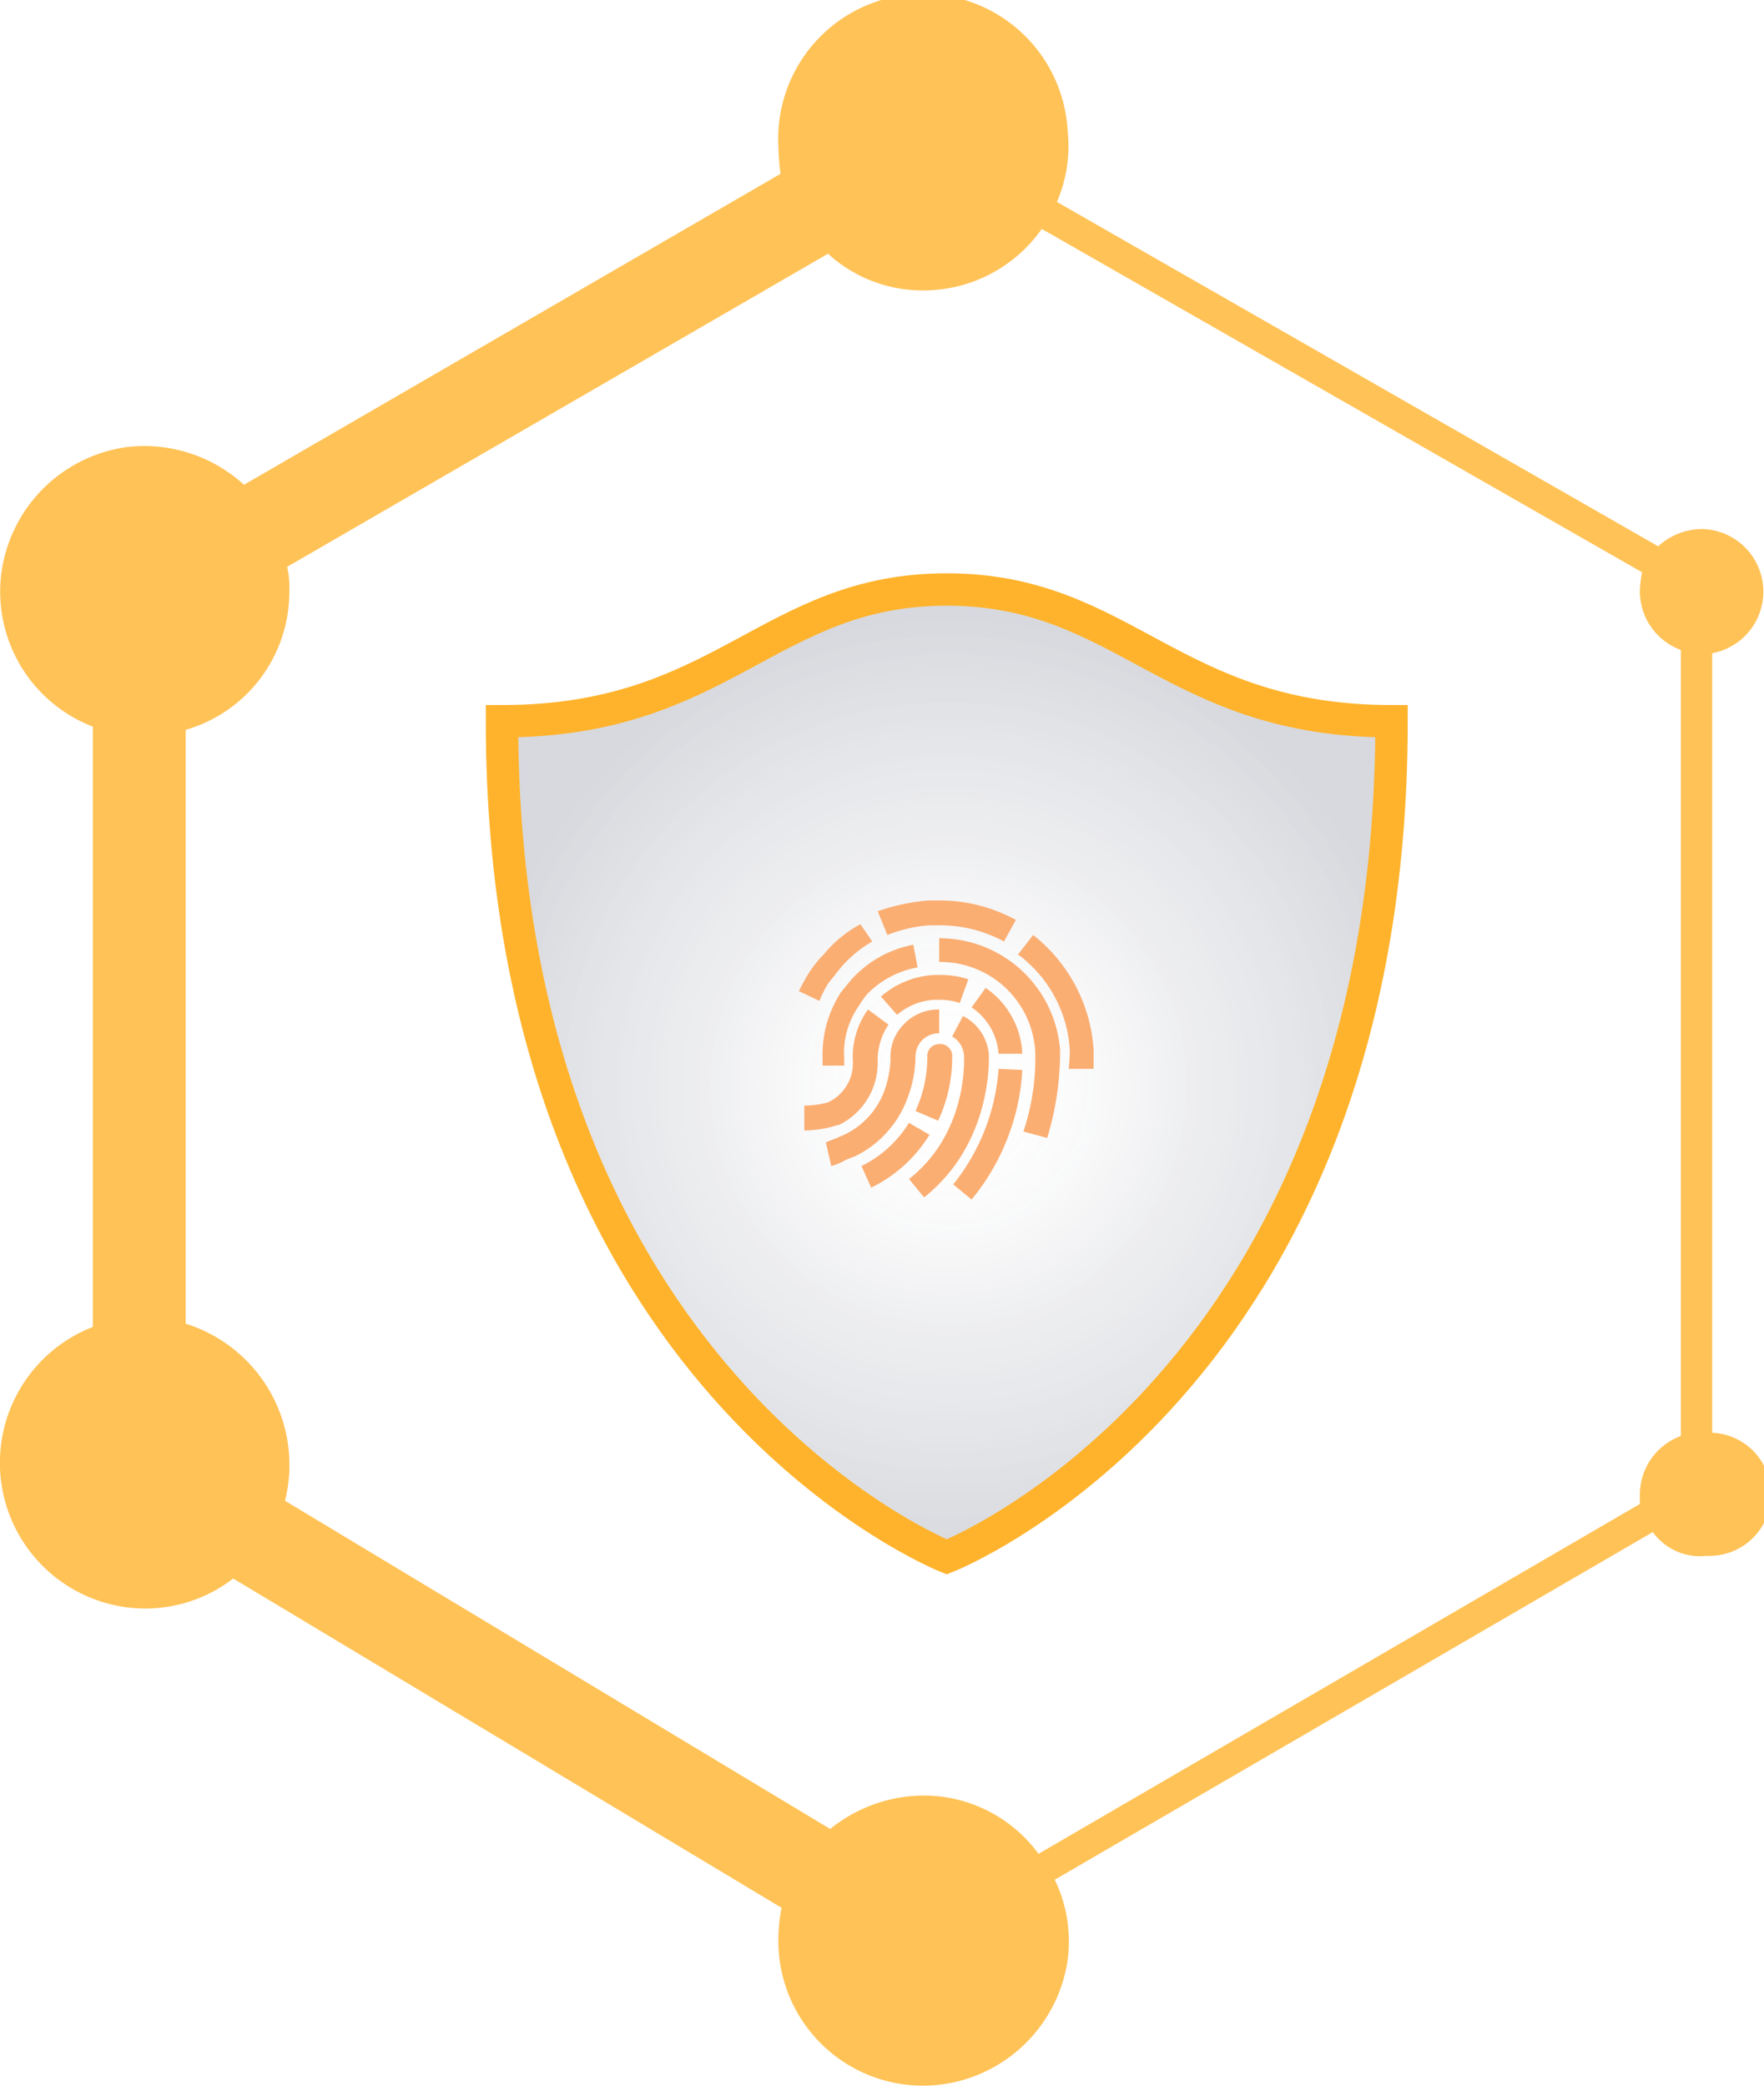 <svg xmlns="http://www.w3.org/2000/svg" xmlns:xlink="http://www.w3.org/1999/xlink" viewBox="0 0 163.4 193.2">
  <defs>
    <radialGradient id="Sfumatura_senza_nome_49" data-name="Sfumatura senza nome 49" cx="74.36" cy="580.23" r="61.67" gradientTransform="translate(35.8 -305.6) scale(0.7)" gradientUnits="userSpaceOnUse">
      <stop offset="0" stop-color="#fff" stop-opacity="0"/>
      <stop offset="0.52" stop-color="#555c71" stop-opacity="0.33"/>
      <stop offset="1" stop-color="#000b2a" stop-opacity="0.5"/>
    </radialGradient>
  </defs>
  <title>c1</title>
  <g id="Livello_2" data-name="Livello 2">
    <g id="A_PARADIGM_SHIFT" data-name="A PARADIGM SHIFT">
      <g id="main_icon">
        <g>
          <path id="path6463" d="M87.7,144.2S46.5,127.9,46.5,66.8c20.5,0,24.7-12.2,41.2-12.2s20.8,12.2,41.2,12.2C128.9,128.1,87.7,144.2,87.7,144.2Z" style="fill-opacity: 0.31;stroke: #ffb32c;stroke-miterlimit: 10;stroke-width: 3px;fill: url(#Sfumatura_senza_nome_49)"/>
          <path id="path6367" d="M86.9,83.4H86a18.8,18.8,0,0,0-4.7,1l.9,2.2a13,13,0,0,1,3.9-.9h.8A12.5,12.5,0,0,1,93,87.2l1.1-2a14.8,14.8,0,0,0-7.2-1.8Zm-7.2,2.2a11.3,11.3,0,0,0-3.4,2.8h0A10.1,10.1,0,0,0,75,90h0a16.2,16.2,0,0,0-1,1.8l1.9.9a11.9,11.9,0,0,1,.8-1.6h0l1.2-1.5h0a11.3,11.3,0,0,1,2.9-2.4Zm16,1-1.4,1.8a11.9,11.9,0,0,1,4.8,8.9h0s0,.7-.1,1.7h2.3V97.2a14.7,14.7,0,0,0-5.6-10.6Zm-8.7.3h0v2.2a8.8,8.8,0,0,1,8.9,8.4,21.6,21.6,0,0,1-1.1,7.3l2.2.6a27.5,27.5,0,0,0,1.2-8.1A11.2,11.2,0,0,0,87,86.9Zm-2.4.6a10.3,10.3,0,0,0-5.8,3.3l-.9,1.1a10.6,10.6,0,0,0-1.7,6.2h0v.6h2V98h0a7.6,7.6,0,0,1,1.4-4.9h0a8.6,8.6,0,0,1,.7-1h0A8.7,8.7,0,0,1,85,89.6ZM87,90.3h-.5a8.2,8.2,0,0,0-4.9,2L83.1,94a5.7,5.7,0,0,1,3.5-1.4H87a5.8,5.8,0,0,1,1.9.3l.8-2.2a8.4,8.4,0,0,0-2.7-.4Zm4.3,1.2L90,93.3a5.7,5.7,0,0,1,2.5,4.3h2.2A7.8,7.8,0,0,0,91.3,91.5Zm-4.3,2h-.2A4.4,4.4,0,0,0,83.6,95a4.2,4.2,0,0,0-1.1,3.2V98a9.9,9.9,0,0,1-.5,2.8,7.3,7.3,0,0,1-3.8,4.3h0l-.7.3-1,.4L77,108a5.9,5.9,0,0,0,1.4-.6l.8-.3a9.7,9.7,0,0,0,4.9-5.5,10.8,10.8,0,0,0,.7-3.7v.2h0a2.4,2.4,0,0,1,.4-1.5,2.2,2.2,0,0,1,1.7-.9H87Zm-6.6,0A7.5,7.5,0,0,0,79,98.3a4,4,0,0,1-2.3,3.8,8.5,8.5,0,0,1-2.2.3v2.3a10.3,10.3,0,0,0,3.1-.5h.1a6.4,6.4,0,0,0,3.6-5.9h0a5.9,5.9,0,0,1,1-3.4Zm8.8.6-1,1.9a2.2,2.2,0,0,1,1.1,1.8h0c0,.2.4,7.1-5.1,11.4l1.4,1.7c6.3-5,6-12.7,6-13.2a4.4,4.4,0,0,0-2.4-3.6ZM87,96.7a1.1,1.1,0,0,0-1.1,1.2h0a12,12,0,0,1-1.1,5l2.1.9a13.8,13.8,0,0,0,1.3-5.9h0A1.1,1.1,0,0,0,87,96.7ZM92.5,99a19.3,19.3,0,0,1-4.2,10.7l1.7,1.4a20.7,20.7,0,0,0,4.7-12Zm-8.3,5a10.8,10.8,0,0,1-4.4,4l.9,2a13,13,0,0,0,5.4-4.9Z" style="fill: #fbaa6b;opacity: 0.95;isolation: isolate"/>
          <g id="logo_shadow" style="opacity: 0.8">
            <path d="M158.6,132.7V60.5a5.8,5.8,0,0,0-.9-11.5,6,6,0,0,0-4.1,1.6L97.9,18.7a12.9,12.9,0,0,0,1-6.5,13.4,13.4,0,0,0-26.8,1.3,22.8,22.8,0,0,0,.2,2.6L22.6,44.9a13.7,13.7,0,0,0-10.8-3.5A13.6,13.6,0,0,0,.1,53.3a13.4,13.4,0,0,0,8.5,14v55.6a13.5,13.5,0,0,0,3.4,26,13.3,13.3,0,0,0,9.6-2.7l50.8,30.5a15.3,15.3,0,0,0-.3,3,13.4,13.4,0,0,0,14.8,13.4,13.6,13.6,0,0,0,12-11.6,13.1,13.1,0,0,0-1.2-7.4l55.4-32.2a5.4,5.4,0,0,0,5,2.2,5.7,5.7,0,0,0,.5-11.4Zm-62.4,39a13.2,13.2,0,0,0-10.7-5.4,13.9,13.9,0,0,0-8.6,3.1L26.4,139a13.7,13.7,0,0,0-9.2-16.4v-55a13.3,13.3,0,0,0,9.6-12.8,8.6,8.6,0,0,0-.2-2.3l50.1-29a13,13,0,0,0,8.8,3.4,13.4,13.4,0,0,0,11-5.7L152.1,53a11,11,0,0,0-.2,1.8,5.8,5.8,0,0,0,3.8,5.4V133a5.8,5.8,0,0,0-3.8,5.4v.9Z" style="fill: #ffb32c"/>
          </g>
        </g>
      </g>
    </g>
  </g>
</svg>
